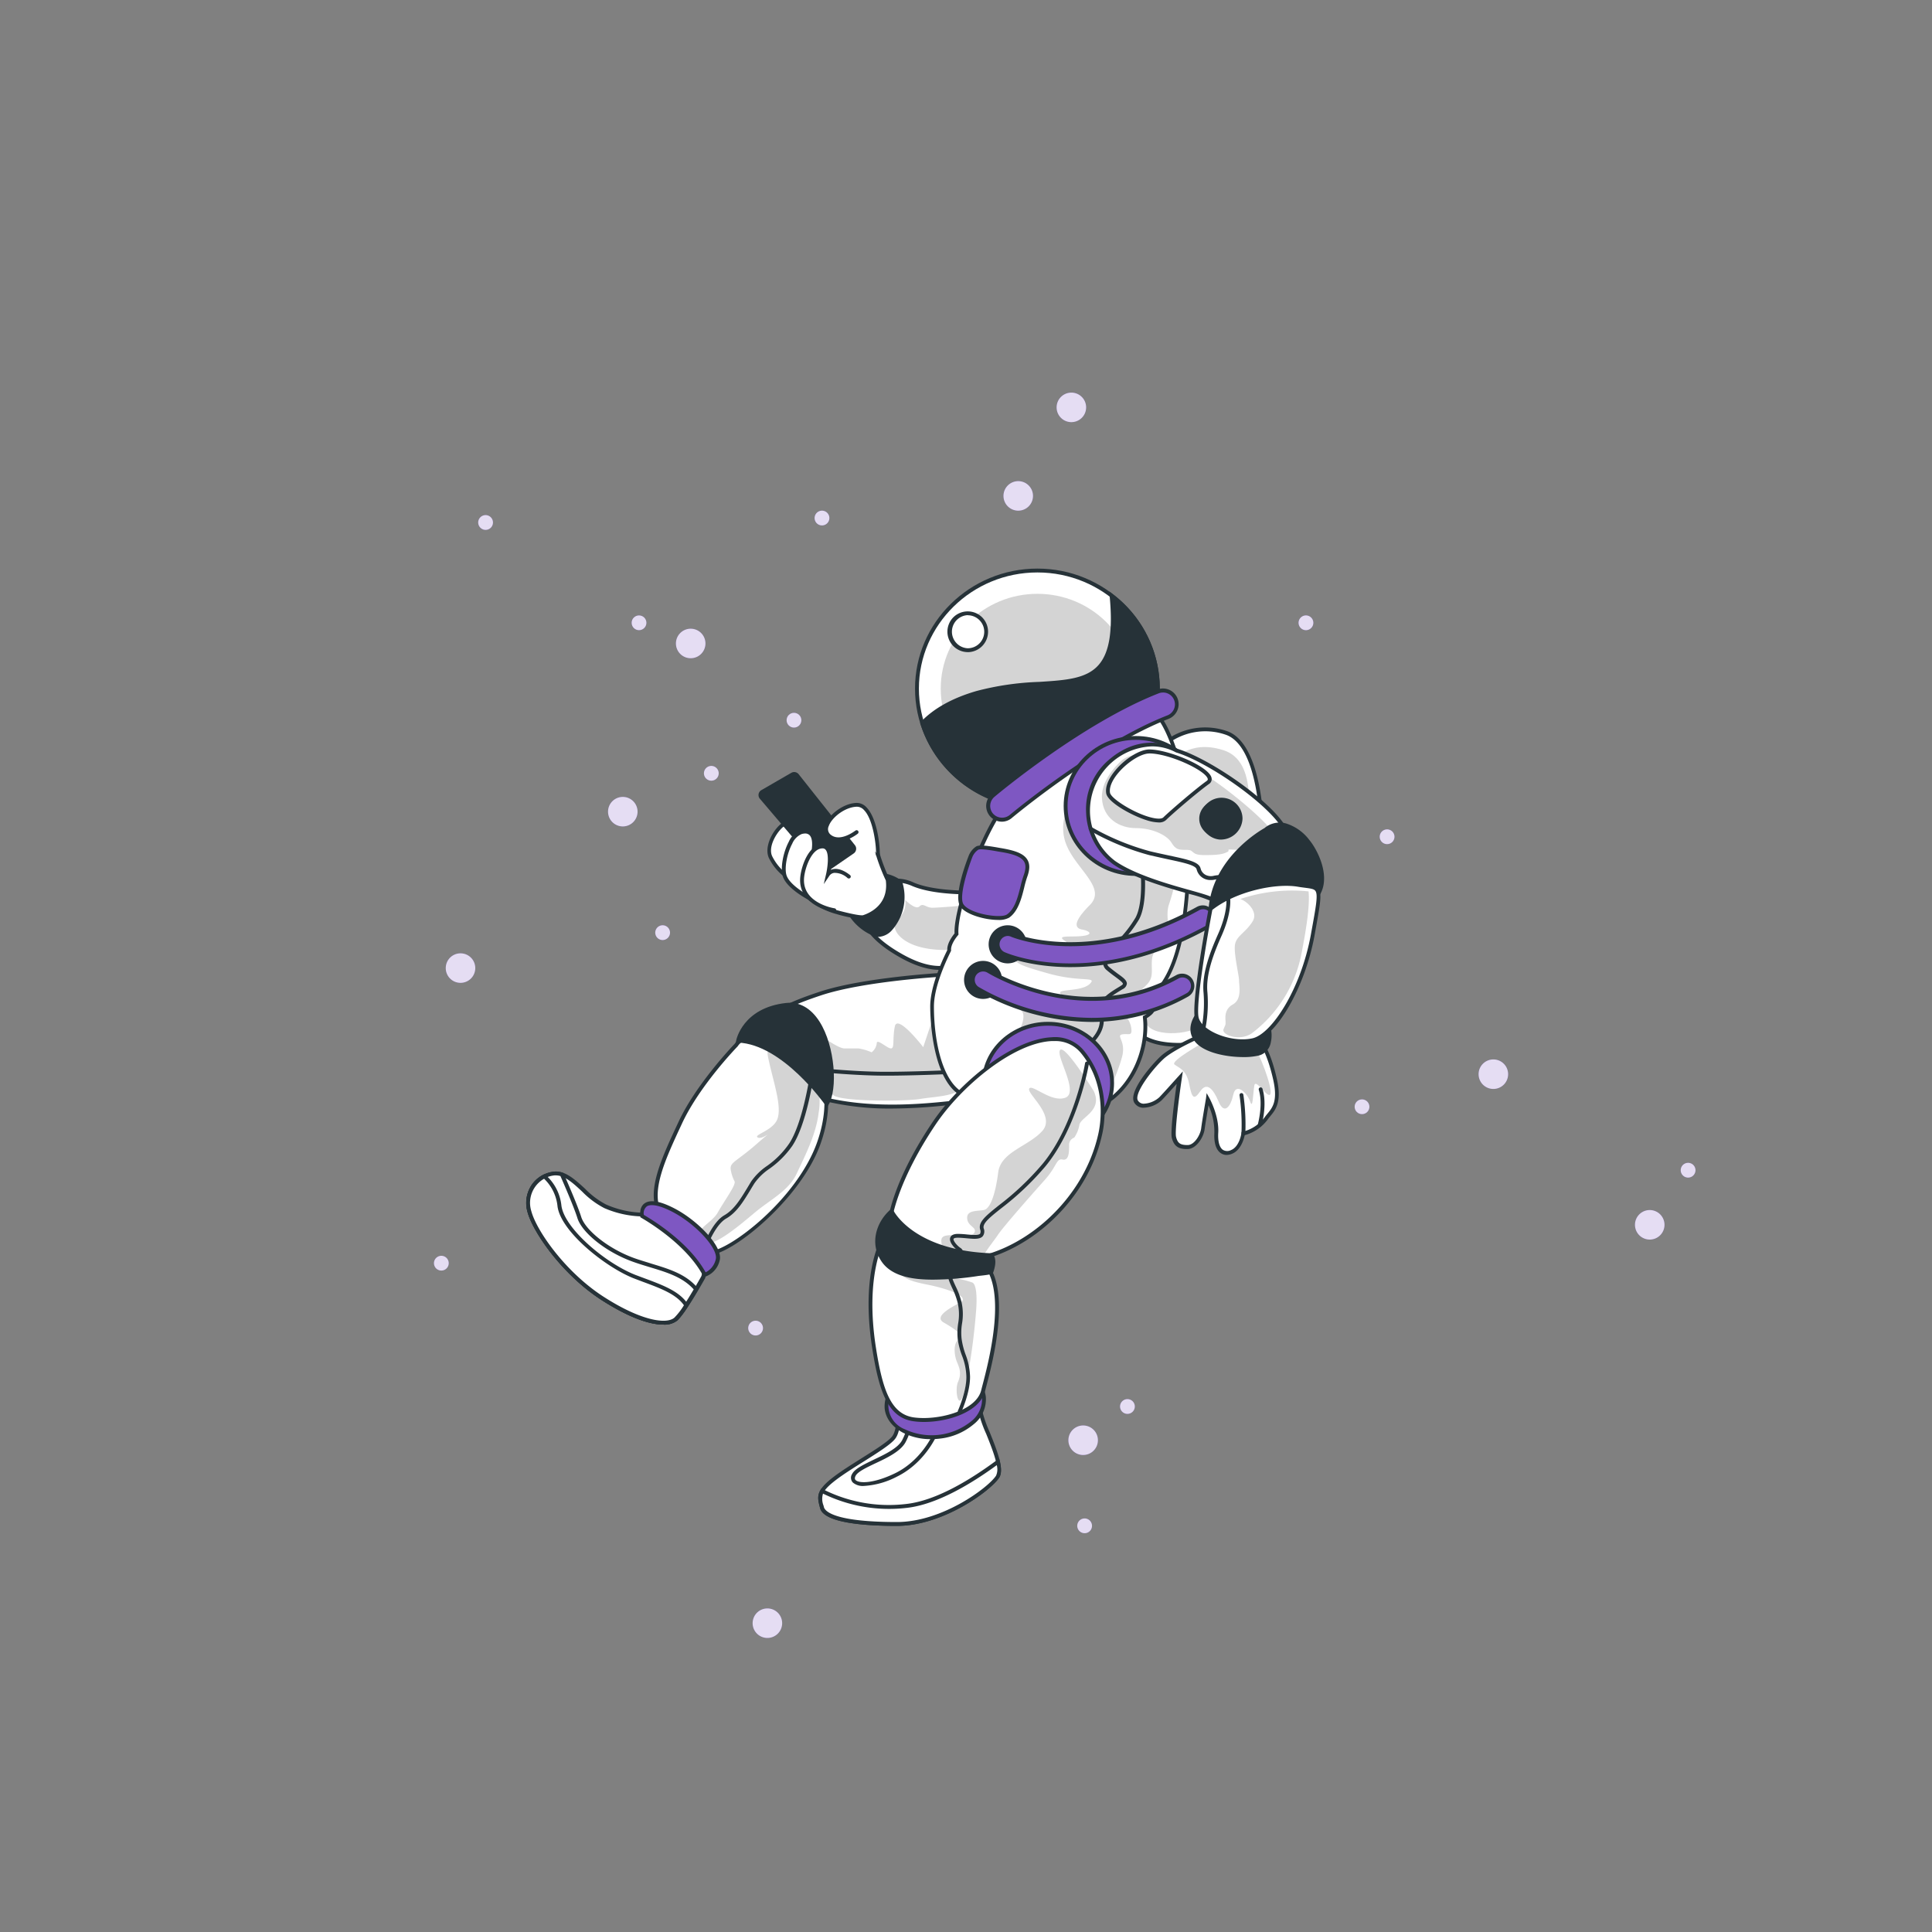 <svg xmlns="http://www.w3.org/2000/svg" viewBox="0 0 500 500"><rect x="0" y="0" width="500" height="500" fill="#808080" stroke="none"/><g id="freepik--Stars--inject-46"><path d="M182.57,166.53a3.82,3.82,0,1,0-3.82,3.82A3.82,3.82,0,0,0,182.57,166.53Z" style="fill:#7E57C2"></path><path d="M123,250.54a3.82,3.82,0,1,0-3.82,3.82A3.82,3.82,0,0,0,123,250.54Z" style="fill:#7E57C2"></path><path d="M284.14,372.73a3.82,3.82,0,1,0-3.82,3.82A3.82,3.82,0,0,0,284.14,372.73Z" style="fill:#7E57C2"></path><path d="M202.42,420.08a3.82,3.82,0,1,0-3.81,3.82A3.82,3.82,0,0,0,202.42,420.08Z" style="fill:#7E57C2"></path><path d="M165,210.06a3.82,3.82,0,1,0-3.82,3.82A3.82,3.82,0,0,0,165,210.06Z" style="fill:#7E57C2"></path><path d="M390.3,278a3.82,3.82,0,1,0-3.82,3.82A3.82,3.82,0,0,0,390.3,278Z" style="fill:#7E57C2"></path><path d="M430.77,317A3.82,3.82,0,1,0,427,320.8,3.82,3.82,0,0,0,430.77,317Z" style="fill:#7E57C2"></path><path d="M267.34,128.34a3.82,3.82,0,1,0-3.82,3.82A3.82,3.82,0,0,0,267.34,128.34Z" style="fill:#7E57C2"></path><path d="M281.09,105.43a3.82,3.82,0,1,0-3.82,3.82A3.82,3.82,0,0,0,281.09,105.43Z" style="fill:#7E57C2"></path><path d="M214.64,134.07a1.91,1.91,0,1,0-1.91,1.91A1.91,1.91,0,0,0,214.64,134.07Z" style="fill:#7E57C2"></path><path d="M339.89,161.18a1.91,1.91,0,1,0-1.91,1.91A1.91,1.91,0,0,0,339.89,161.18Z" style="fill:#7E57C2"></path><path d="M127.58,135.22a1.91,1.91,0,1,0-1.91,1.91A1.9,1.9,0,0,0,127.58,135.22Z" style="fill:#7E57C2"></path><path d="M186,200.13a1.91,1.91,0,1,0-1.9,1.91A1.91,1.91,0,0,0,186,200.13Z" style="fill:#7E57C2"></path><path d="M173.4,241.37a1.91,1.91,0,1,0-1.91,1.91A1.91,1.91,0,0,0,173.4,241.37Z" style="fill:#7E57C2"></path><path d="M197.46,343.71a1.91,1.91,0,1,0-1.91,1.91A1.91,1.91,0,0,0,197.46,343.71Z" style="fill:#7E57C2"></path><path d="M116.13,326.91a1.91,1.91,0,1,0-1.91,1.91A1.91,1.91,0,0,0,116.13,326.91Z" style="fill:#7E57C2"></path><path d="M360.89,216.55a1.91,1.91,0,1,0-1.91,1.91A1.91,1.91,0,0,0,360.89,216.55Z" style="fill:#7E57C2"></path><path d="M293.69,364a1.91,1.91,0,1,0-1.91,1.91A1.91,1.91,0,0,0,293.69,364Z" style="fill:#7E57C2"></path><path d="M282.61,394.88a1.91,1.91,0,1,0-1.91,1.91A1.9,1.9,0,0,0,282.61,394.88Z" style="fill:#7E57C2"></path><path d="M438.79,302.85a1.91,1.91,0,1,0-1.91,1.91A1.91,1.91,0,0,0,438.79,302.85Z" style="fill:#7E57C2"></path><circle cx="205.48" cy="186.39" r="1.91" style="fill:#7E57C2"></circle><circle cx="352.49" cy="286.43" r="1.91" style="fill:#7E57C2"></circle><circle cx="165.38" cy="161.18" r="1.91" style="fill:#7E57C2"></circle><g style="opacity:0.8"><path d="M182.57,166.53a3.82,3.82,0,1,0-3.82,3.82A3.82,3.82,0,0,0,182.57,166.53Z" style="fill:#fff"></path><path d="M123,250.54a3.82,3.82,0,1,0-3.82,3.82A3.82,3.82,0,0,0,123,250.54Z" style="fill:#fff"></path><path d="M284.14,372.73a3.82,3.82,0,1,0-3.82,3.82A3.82,3.82,0,0,0,284.14,372.73Z" style="fill:#fff"></path><path d="M202.42,420.08a3.82,3.82,0,1,0-3.81,3.82A3.82,3.82,0,0,0,202.42,420.08Z" style="fill:#fff"></path><path d="M165,210.06a3.82,3.82,0,1,0-3.82,3.82A3.82,3.82,0,0,0,165,210.06Z" style="fill:#fff"></path><path d="M390.3,278a3.82,3.82,0,1,0-3.82,3.82A3.82,3.82,0,0,0,390.3,278Z" style="fill:#fff"></path><path d="M430.77,317A3.82,3.82,0,1,0,427,320.8,3.82,3.82,0,0,0,430.77,317Z" style="fill:#fff"></path><path d="M267.34,128.34a3.82,3.82,0,1,0-3.82,3.82A3.82,3.82,0,0,0,267.34,128.34Z" style="fill:#fff"></path><path d="M281.09,105.43a3.82,3.82,0,1,0-3.82,3.82A3.82,3.82,0,0,0,281.09,105.43Z" style="fill:#fff"></path><path d="M214.64,134.07a1.91,1.91,0,1,0-1.91,1.91A1.91,1.91,0,0,0,214.64,134.07Z" style="fill:#fff"></path><path d="M339.89,161.18a1.91,1.91,0,1,0-1.91,1.91A1.91,1.91,0,0,0,339.89,161.18Z" style="fill:#fff"></path><path d="M127.58,135.22a1.91,1.91,0,1,0-1.91,1.91A1.9,1.9,0,0,0,127.58,135.22Z" style="fill:#fff"></path><path d="M186,200.13a1.91,1.91,0,1,0-1.9,1.91A1.91,1.91,0,0,0,186,200.13Z" style="fill:#fff"></path><path d="M173.4,241.37a1.91,1.91,0,1,0-1.91,1.91A1.91,1.91,0,0,0,173.4,241.37Z" style="fill:#fff"></path><path d="M197.46,343.71a1.91,1.91,0,1,0-1.91,1.91A1.91,1.91,0,0,0,197.46,343.71Z" style="fill:#fff"></path><path d="M116.13,326.91a1.91,1.91,0,1,0-1.91,1.91A1.91,1.91,0,0,0,116.13,326.91Z" style="fill:#fff"></path><path d="M360.89,216.55a1.91,1.91,0,1,0-1.91,1.91A1.91,1.91,0,0,0,360.89,216.55Z" style="fill:#fff"></path><path d="M293.69,364a1.91,1.91,0,1,0-1.91,1.91A1.91,1.91,0,0,0,293.69,364Z" style="fill:#fff"></path><path d="M282.61,394.88a1.91,1.91,0,1,0-1.91,1.91A1.9,1.9,0,0,0,282.61,394.88Z" style="fill:#fff"></path><path d="M438.79,302.85a1.91,1.91,0,1,0-1.91,1.91A1.91,1.91,0,0,0,438.79,302.85Z" style="fill:#fff"></path><circle cx="205.48" cy="186.39" r="1.91" style="fill:#fff"></circle><circle cx="352.49" cy="286.43" r="1.91" style="fill:#fff"></circle><circle cx="165.38" cy="161.18" r="1.91" style="fill:#fff"></circle></g></g><g id="freepik--Character--inject-46"><path d="M252.55,231s-10.34.42-16.3-2.13-10.77.29-12.47,4.82,1.56,9.36,9.78,13.89,13.61,3.4,16.87-.28S257.94,234.5,252.55,231Z" style="fill:#fff"></path><path d="M243.13,251c-2.61,0-5.84-.83-9.81-3-10.58-5.84-11.28-11.11-10-14.5a9.3,9.3,0,0,1,5-5.4,10.17,10.17,0,0,1,8.12.29c5.78,2.48,16,2.09,16.08,2.09h.16l.14.09a6.05,6.05,0,0,1,2.72,4.45c.61,4.58-2.59,10.16-4.75,12.6A9.87,9.87,0,0,1,243.13,251Zm-11.26-22.63a8,8,0,0,0-3.15.63,8.31,8.31,0,0,0-4.47,4.83c-2.06,5.48,4.06,10.24,9.55,13.27,7.08,3.91,12.7,3.85,16.25-.17,2.2-2.48,5-7.78,4.51-11.8a5.1,5.1,0,0,0-2.15-3.67c-1.4,0-10.71.25-16.35-2.17A10.77,10.77,0,0,0,231.87,228.37Z" style="fill:#263238"></path><path d="M249,234.39s-6,.53-7.71.53-2.34-1.34-3.34-.33-3.68-1.68-3.68-1.68a5.3,5.3,0,0,1-2,5c-2.67,2.34,1.68,9.36,16.73,7.69S249,234.39,249,234.39Z" style="opacity:0.17"></path><path d="M233,228.27a9.83,9.83,0,0,0-6.23-1.85c-3.83.14-7.51,6-7.37,8.08.17,2.6,3.82,6.38,7.37,7.37S235.4,235.21,233,228.27Z" style="fill:#263238"></path><path d="M227.4,242.46a2.88,2.88,0,0,1-.78-.11c-3.64-1-7.54-5-7.73-7.81-.09-1.39,1.13-3.87,2.85-5.78a7.52,7.52,0,0,1,5-2.84,10.18,10.18,0,0,1,6.57,2l.11.09.05.13a13,13,0,0,1-2.57,12.52A5.06,5.06,0,0,1,227.4,242.46Zm-.26-15.54h-.36a6.57,6.57,0,0,0-4.3,2.51c-1.69,1.87-2.66,4.07-2.59,5,.14,2.23,3.47,5.93,7,6.92,1,.27,2.16-.26,3.28-1.46a11.93,11.93,0,0,0,2.4-11.36A9.57,9.57,0,0,0,227.14,226.92Z" style="fill:#263238"></path><path d="M204.36,227.27a13.52,13.52,0,0,1-5-5.52c-1.42-3.41,2.55-9.08,5.1-9.08s4,2.41,2.84,4.82-2.69,6.38-2.13,7.66S205.36,228.41,204.36,227.27Z" style="fill:#fff"></path><path d="M204.9,228.11a1.2,1.2,0,0,1-.86-.45,13.86,13.86,0,0,1-5.1-5.72c-.87-2.1.11-4.8,1.32-6.62,1-1.52,2.67-3.15,4.24-3.15a3.65,3.65,0,0,1,3.17,1.66,4,4,0,0,1,.12,3.88c-1.59,3.38-2.48,6.42-2.12,7.23.45,1,.42,2.57-.31,3A.84.84,0,0,1,204.9,228.11Zm0-1h0Zm-.44-13.94c-1,0-2.33,1.09-3.41,2.71s-2,3.94-1.23,5.67a13.12,13.12,0,0,0,4.76,5.29l.12.1.12.13a2.49,2.49,0,0,0-.1-1.72c-.75-1.69,1.44-6.6,2.13-8.07a3,3,0,0,0-.06-2.92A2.69,2.69,0,0,0,204.5,213.17Z" style="fill:#263238"></path><path d="M229.73,227.7a48.35,48.35,0,0,1-3.11-8.65c-1.28-5-3-5.53-5-5.53s-3.26,3-5,3.69-6.09-.43-8.64.43-3.69,6.8-2.27,10.2,5.95,6.95,10.77,8.22,6.52,1.42,6.95,1.28S230.73,235.21,229.73,227.7Z" style="fill:#fff"></path><path d="M223.1,237.87a33.29,33.29,0,0,1-6.68-1.33c-4.92-1.3-9.59-4.88-11.1-8.51a11.72,11.72,0,0,1,.29-8.45,4.17,4.17,0,0,1,2.28-2.42,14.85,14.85,0,0,1,5.08-.28,10.27,10.27,0,0,0,3.53-.13,6.05,6.05,0,0,0,1.83-1.59c1-1,2-2.14,3.33-2.14,2.42,0,4.18,1,5.44,5.91a48.34,48.34,0,0,0,3.08,8.54l0,.16c.75,5.71-2.88,9-6.54,10.17A1.86,1.86,0,0,1,223.1,237.87ZM210.75,217.8a8.22,8.22,0,0,0-2.54.31,3.32,3.32,0,0,0-1.69,1.88,10.8,10.8,0,0,0-.28,7.66c1.38,3.31,5.87,6.72,10.44,7.93,5.66,1.5,6.57,1.31,6.66,1.28,1.63-.52,6.7-2.66,5.91-9a49.5,49.5,0,0,1-3.12-8.66c-1.22-4.77-2.75-5.16-4.47-5.16-.93,0-1.74.88-2.59,1.82a6.9,6.9,0,0,1-2.18,1.83,10.29,10.29,0,0,1-4,.21C212.22,217.84,211.47,217.8,210.75,217.8Z" style="fill:#263238"></path><path d="M205.06,200.39l-7.78,4.53a1,1,0,0,0-.25,1.46l15.7,18.44A1,1,0,0,0,214,225l6.65-4.59a1,1,0,0,0,.21-1.39L206.3,200.63A1,1,0,0,0,205.06,200.39Z" style="fill:#263238"></path><path d="M213.46,225.66a1.45,1.45,0,0,1-1.11-.52l-15.7-18.43a1.47,1.47,0,0,1,.38-2.22L204.8,200a1.48,1.48,0,0,1,1.89.36l14.57,18.38a1.45,1.45,0,0,1,.3,1.12,1.49,1.49,0,0,1-.61,1l-6.65,4.58A1.46,1.46,0,0,1,213.46,225.66Zm-7.92-24.9a.39.39,0,0,0-.23.07l-7.77,4.52a.46.46,0,0,0-.23.33.48.48,0,0,0,.1.38l15.7,18.44a.47.47,0,0,0,.62.08l6.65-4.59a.4.4,0,0,0,.19-.31.46.46,0,0,0-.09-.36l-14.57-18.38A.49.49,0,0,0,205.54,200.76Zm-.48-.36h0Z" style="fill:#263238"></path><path d="M221.66,215.37s-4.26,3.4-7.09,1,2.55-7.94,7.09-8.08,5.66,10.63,5.52,12.9" style="fill:#fff"></path><path d="M227.18,221.68h0a.52.52,0,0,1-.47-.53c.12-1.82-.63-9-3.09-11.49a2.48,2.48,0,0,0-1.92-.88c-3.06.1-6.46,2.82-7.22,5a1.83,1.83,0,0,0,.44,2.19c2.49,2.12,6.41-1,6.45-1a.51.51,0,0,1,.71.07.52.52,0,0,1-.08.71c-.19.15-4.61,3.63-7.73,1a2.83,2.83,0,0,1-.74-3.28c.89-2.53,4.64-5.57,8.14-5.68A3.43,3.43,0,0,1,224.3,209c2.88,3,3.49,10.57,3.38,12.25A.5.5,0,0,1,227.18,221.68Z" style="fill:#263238"></path><path d="M209.61,232.52s-5.53-2.84-6.52-5.81,1.13-10.49,4.25-11.34,3.54,2,3.26,4.39-1,4.25-.57,6.1,2.84,3.4,2.84,5.38S210.46,233.23,209.61,232.52Z" style="fill:#fff"></path><path d="M211,233.45a2.8,2.8,0,0,1-1.67-.51c-.58-.31-5.71-3.06-6.72-6.08-.69-2.08,0-6.11,1.52-9a5.61,5.61,0,0,1,3.08-3,3,3,0,0,1,2.85.41c1.18,1,1.21,3,1,4.53-.1.79-.23,1.5-.36,2.19a9.1,9.1,0,0,0-.22,3.73,6.42,6.42,0,0,0,1.27,2.17,5.7,5.7,0,0,1,1.58,3.33,2,2,0,0,1-1.19,2A2.71,2.71,0,0,1,211,233.45Zm-2.63-17.74a3.47,3.47,0,0,0-.9.14,4.7,4.7,0,0,0-2.45,2.51c-1.38,2.57-2.06,6.39-1.46,8.19.92,2.75,6.22,5.5,6.28,5.52l.09.06a2,2,0,0,0,1.83.17,1.06,1.06,0,0,0,.61-1.06,5,5,0,0,0-1.37-2.72,7,7,0,0,1-1.45-2.55,9.94,9.94,0,0,1,.21-4.15c.12-.67.25-1.37.34-2.12.21-1.76,0-3.09-.69-3.65A1.57,1.57,0,0,0,208.37,215.71Z" style="fill:#263238"></path><path d="M215.91,235.56s-9.14-1.41-8.29-8.71c.33-2.83,2.13-7.8,5.25-7.8s1.41,7.23,1.41,7.23,1.56-2.41,5.39.57" style="fill:#fff"></path><path d="M215.91,236.06h-.07c-.1,0-9.62-1.57-8.71-9.26.31-2.69,2.13-8.24,5.74-8.24a2,2,0,0,1,1.61.77c1.05,1.32.81,4.11.54,5.78a3.11,3.11,0,0,1,.67-.19c1.25-.22,2.69.3,4.29,1.54a.51.51,0,0,1,.09.71.52.52,0,0,1-.71.08,4.91,4.91,0,0,0-3.48-1.35,1.8,1.8,0,0,0-1.18.67l-1.51,2.23.61-2.62c.3-1.31.89-5-.1-6.23a1,1,0,0,0-.83-.39c-2.75,0-4.45,4.79-4.75,7.36-.79,6.73,7.52,8.1,7.87,8.15a.51.51,0,0,1,.42.57A.51.51,0,0,1,215.91,236.06Z" style="fill:#263238"></path><ellipse cx="268.48" cy="178.21" rx="31.17" ry="30.56" style="fill:#fff"></ellipse><path d="M268.48,209.27c-17.47,0-31.67-13.94-31.67-31.06s14.2-31.06,31.67-31.06,31.67,13.94,31.67,31.06S285.94,209.27,268.48,209.27Zm0-61.12c-16.91,0-30.67,13.49-30.67,30.06s13.76,30.06,30.67,30.06,30.67-13.49,30.67-30.06S285.39,148.15,268.48,148.15Z" style="fill:#263238"></path><ellipse cx="268.48" cy="178.21" rx="25.02" ry="24.53" style="opacity:0.17"></ellipse><path d="M299.65,178.21a30.26,30.26,0,0,0-12-24.06c2.87,30-14.35,19.19-34.84,25.17-7,2-11.36,4.91-14.15,7.87a31.11,31.11,0,0,0,29.8,21.57C285.69,208.76,299.65,195.08,299.65,178.21Z" style="fill:#263238"></path><path d="M268.48,209.27a31.45,31.45,0,0,1-30.28-21.93l-.09-.28.2-.22c3.29-3.48,8.13-6.18,14.38-8A73,73,0,0,1,269,176.47c6.84-.44,12.25-.78,15.4-4.48,2.75-3.22,3.63-8.88,2.77-17.8l-.1-1.14.91.7a30.68,30.68,0,0,1,12.17,24.46C300.15,195.33,285.94,209.27,268.48,209.27Zm-29.24-22a30.45,30.45,0,0,0,29.24,21c16.91,0,30.67-13.49,30.67-30.06a29.65,29.65,0,0,0-10.88-23c.69,8.54-.3,14.08-3.11,17.38-3.43,4-9.3,4.39-16.1,4.83A72.28,72.28,0,0,0,253,179.8C247,181.53,242.4,184.06,239.24,187.32Z" style="fill:#263238"></path><path d="M253.82,160.1a4.79,4.79,0,1,1-6.76,0A4.79,4.79,0,0,1,253.82,160.1Z" style="fill:#fff"></path><path d="M250.44,168.77h0a5.29,5.29,0,0,1-3.73-9,5.29,5.29,0,0,1,3.74-1.54h0a5.26,5.26,0,0,1,3.74,1.55h0a5.29,5.29,0,0,1-3.74,9Zm0-9.57a4.29,4.29,0,0,0,0,8.57h0a4.27,4.27,0,0,0,4.28-4.28,4.24,4.24,0,0,0-1.25-3h0a4.25,4.25,0,0,0-3-1.26Z" style="fill:#263238"></path><path d="M244.36,252.25s-20.72,1.11-32.08,4.9-14.71,6.24-15.15,11.59-.23,10.69,12.48,14.7,26.29,3.12,36.31,2,12.48-10.7,12.48-18.05S250.6,251.8,244.36,252.25Z" style="fill:#fff"></path><path d="M230.9,286.89a71.54,71.54,0,0,1-21.45-3c-12.68-4-13.3-9.49-12.82-15.22.46-5.54,3.79-8.12,15.49-12,11.25-3.75,31.82-4.91,32.21-4.93,2.76-.19,6,1.2,8.79,3.84,3.56,3.32,5.78,7.85,5.78,11.81,0,5.14-1.26,17.25-12.92,18.55A137.59,137.59,0,0,1,230.9,286.89Zm13.95-34.16-.45,0h0c-.21,0-20.78,1.15-31.95,4.88s-14.4,6.13-14.81,11.15c-.38,4.5-.84,10.09,12.13,14.19,12.45,3.93,25.84,3.12,36.11,2,10.86-1.21,12-12.67,12-17.55,0-3.69-2.09-7.94-5.46-11.08C250,254,247.23,252.73,244.85,252.73Zm-.49-.48h0Z" style="fill:#263238"></path><path d="M241.61,263l-2.68,8s-6.69-8.7-7.35-5.35,0,5.68-1,5.68-3.68-2.67-3.68-1.33a3.44,3.44,0,0,1-1.33,2.34,13.6,13.6,0,0,0-3.35-1h-3.68c-1.34,0-4.68-2.34-4.68-2.34s-1.67,2-1.67,3.35.67,10,4,11.37,18.06,1.34,22.07.67,10.37-.67,10.71-3.68S244.28,259.33,241.61,263Z" style="opacity:0.17"></path><path d="M229.19,278.38c-7.52,0-16.46-.88-16.55-.89a.5.5,0,0,1-.45-.55.5.5,0,0,1,.55-.45c.09,0,9,.89,16.45.89s16.83-.44,16.92-.44a.5.5,0,0,1,.53.47.51.51,0,0,1-.48.53C246.07,277.94,236.7,278.38,229.19,278.38Z" style="fill:#263238"></path><path d="M182,330.45s-4.9,8.91-7.13,10.91S166,342.48,156,336s-17.6-17.38-18.94-22.51a7.57,7.57,0,0,1,6.46-9.8c4.46-.45,8.47,6.46,13.15,8.47a25.24,25.24,0,0,0,12.92,2C173.33,313.74,184,323.76,182,330.45Z" style="fill:#fff"></path><path d="M171.63,342.8c-3.36,0-8.65-1.66-15.95-6.36-10.22-6.59-17.81-17.66-19.16-22.8a8.46,8.46,0,0,1,1.13-7.06,8,8,0,0,1,5.77-3.37c2.83-.29,5.33,2,8,4.44a21.55,21.55,0,0,0,5.42,4.07,25,25,0,0,0,12.67,2c2.15-.24,6.12,2.37,9.25,6.1,3.28,3.91,4.65,7.85,3.77,10.81l0,.1c-.21.36-5,9-7.24,11.05A5.3,5.3,0,0,1,171.63,342.8Zm-27.74-38.61a2.23,2.23,0,0,0-.37,0,7,7,0,0,0-5.05,2.94,7.47,7.47,0,0,0-1,6.24c1.3,5,8.72,15.76,18.73,22.21,9.74,6.27,16.33,7.2,18.33,5.39s6.62-10,7-10.74c.76-2.63-.54-6.21-3.59-9.83-2.83-3.38-6.59-5.95-8.36-5.74a25.92,25.92,0,0,1-13.18-2,22.37,22.37,0,0,1-5.71-4.25C148.37,306.23,146.14,304.19,143.89,304.19ZM182,330.45h0Z" style="fill:#263238"></path><path d="M190.5,270.5s-9.72,9.92-14.4,19.95-8.19,17.83-5.41,23.4c.85,1.72,7.4,10.48,12.74,10.48s23.23-13.8,28.47-28.47c2.7-7.56,1.83-12.63,1.83-12.63S197.37,261.26,190.5,270.5Z" style="fill:#fff"></path><path d="M183.43,324.83c-5.68,0-12.4-9.16-13.19-10.76-3-5.92.92-14.22,5.41-23.83s13.92-19.51,14.46-20.07a5.66,5.66,0,0,1,4.69-2.44c7.92,0,18.87,14.58,19.33,15.2l.07.1,0,.12c0,.21.86,5.28-1.85,12.88C207.25,310.37,189.3,324.83,183.43,324.83Zm11.37-56.1a4.64,4.64,0,0,0-3.9,2.07l-.05.05c-.09.1-9.71,10-14.3,19.81-4.37,9.38-8.15,17.47-5.42,23,.73,1.45,7.16,10.2,12.3,10.2s22.72-13.38,28-28.13c2.41-6.73,1.93-11.48,1.83-12.27C212.26,282.13,201.9,268.73,194.8,268.73Zm-4.3,1.77h0Z" style="fill:#263238"></path><path d="M205.15,274.05s-7.69-6.69-6.35-.33,3.68,12.7,2.34,16c-1.17,2.93-6.35,4-5,4.68s5-3-.33,1.67-7,4.69-6.69,6.69a10.06,10.06,0,0,0,1,3c.34,1-2.67,5-4.34,8s-6.38,4.24-4.35,7.36,10.7-4.68,14.38-7.69,8.36-5.36,10.37-9.7,5-10,5.68-15.72C211.84,288.1,214.18,277.06,205.15,274.05Z" style="opacity:0.17"></path><path d="M182.36,323.43l-.17,0a.5.5,0,0,1-.3-.64c.09-.26,2.33-6.44,5.58-8.29,2.52-1.45,4.18-4.19,5.94-7.09.33-.55.67-1.11,1-1.66a15.67,15.67,0,0,1,4.08-4,23.1,23.1,0,0,0,5.74-5.79c3.46-5.2,5.25-17.07,5.27-17.19a.51.51,0,0,1,.57-.42.5.5,0,0,1,.42.57c-.08.49-1.84,12.21-5.43,17.6a24.13,24.13,0,0,1-6,6,14.71,14.71,0,0,0-3.85,3.77c-.34.55-.68,1.1-1,1.65-1.83,3-3.55,5.86-6.3,7.43-2.93,1.68-5.11,7.71-5.13,7.77A.5.5,0,0,1,182.36,323.43Z" style="fill:#263238"></path><path d="M163.75,326c-6.69-2.45-12.7-7.35-13.82-10.92-.89-2.84-3.47-8.8-4.48-11.09a4.66,4.66,0,0,0-2-.27,7.57,7.57,0,0,0-6.46,9.8c1.34,5.13,8.91,16.05,18.94,22.51s16.71,7.35,18.94,5.34c1.34-1.21,3.67-4.94,5.29-7.71C176.26,329,169.91,328.25,163.75,326Z" style="fill:#fff"></path><path d="M171.63,342.8c-3.36,0-8.65-1.66-15.95-6.36-10.22-6.59-17.81-17.66-19.16-22.8a8.46,8.46,0,0,1,1.13-7.06,8,8,0,0,1,5.77-3.37,5.21,5.21,0,0,1,2.19.29l.2.08.09.2c1.06,2.4,3.62,8.3,4.51,11.14,1.1,3.52,7.16,8.27,13.51,10.6,1.54.57,3.11,1,4.63,1.5,4.62,1.4,9,2.72,12,6.31l.22.27-.18.31c-1.69,2.88-4,6.58-5.39,7.83A5.3,5.3,0,0,1,171.63,342.8Zm-27.78-38.61-.33,0a7,7,0,0,0-5.05,2.94,7.47,7.47,0,0,0-1,6.24c1.3,5,8.72,15.76,18.73,22.21,9.74,6.27,16.33,7.19,18.33,5.39,1-.88,2.76-3.46,5-7.28-2.83-3.17-6.95-4.41-11.31-5.73-1.53-.47-3.12-.94-4.69-1.52h0c-6.71-2.46-12.92-7.4-14.11-11.24-.85-2.72-3.28-8.33-4.38-10.84A4.29,4.29,0,0,0,143.85,304.19Z" style="fill:#263238"></path><path d="M177.62,337.8c-2.33-3.66-7.58-5.2-13.21-7.35-7.57-2.9-18.71-12-19.6-18.27-.64-4.5-2.78-6.79-3.93-7.72a7.63,7.63,0,0,0-3.87,9.05c1.34,5.13,8.91,16.05,18.94,22.51s16.71,7.35,18.94,5.34A20.83,20.83,0,0,0,177.62,337.8Z" style="fill:#fff"></path><path d="M171.63,342.8c-3.36,0-8.65-1.66-15.95-6.36-10.22-6.59-17.81-17.66-19.16-22.8a8.15,8.15,0,0,1,4.13-9.63l.29-.14.25.2a12.24,12.24,0,0,1,4.11,8C146.14,318,156.79,327,164.59,330l2.14.8c4.93,1.83,9.19,3.42,11.32,6.75l.17.27-.18.27a20.5,20.5,0,0,1-2.82,3.67A5.3,5.3,0,0,1,171.63,342.8Zm-30.82-37.74a7.16,7.16,0,0,0-3.32,8.33c1.3,5,8.72,15.76,18.73,22.21,9.74,6.27,16.33,7.19,18.33,5.39A18,18,0,0,0,177,337.8c-2-2.87-6-4.36-10.64-6.08l-2.14-.81c-7.18-2.74-19-12-19.93-18.66A11.43,11.43,0,0,0,140.81,305.06Z" style="fill:#263238"></path><path d="M166.15,314.72s11.52,6.29,16.24,15.19a5.34,5.34,0,0,0,3.31-3.84c.88-3.14-5.41-9.78-11.52-12.92S165.8,311.4,166.15,314.72Z" style="fill:#7E57C2"></path><path d="M182.13,330.5l-.19-.35c-4.58-8.67-15.92-14.93-16-15l-.23-.12,0-.27c-.21-2,.51-2.93,1.15-3.36,1.45-1,4-.56,7.61,1.3,6.11,3.14,12.75,10,11.78,13.5a5.83,5.83,0,0,1-3.67,4.18Zm-15.51-16.09c1.69,1,11.48,6.75,16,14.87a5,5,0,0,0,2.61-3.34c.76-2.73-5.14-9.19-11.27-12.35-4.26-2.19-6-1.79-6.59-1.36A2.28,2.28,0,0,0,166.62,314.41Z" style="fill:#263238"></path><path d="M191,269.32s1.47-8.06,12.45-9.28,13.92,20,10.5,25.63C214,285.67,203,269.81,191,269.32Z" style="fill:#263238"></path><path d="M214,286.59l-.44-.63c-.11-.16-11-15.67-22.56-16.14l-.57,0,.1-.56c0-.09,1.66-8.44,12.89-9.69,3.42-.38,6.42,1.29,8.67,4.82,4.07,6.38,4.75,17.56,2.31,21.57Zm-22.34-17.73c10.55.87,20,12.83,22.24,15.86,1.8-4.22,1-14.17-2.65-19.82-2.06-3.24-4.66-4.71-7.72-4.36C194.7,261.52,192.23,267.07,191.66,268.86Z" style="fill:#263238"></path><path d="M301.46,192.46a16.53,16.53,0,0,1,16-2.77c9.3,3.28,11.21,27.75,7.63,51.21s-10.7,29.51-19.8,29.51S291,266.88,291,258.3,301.46,192.46,301.46,192.46Z" style="fill:#fff"></path><path d="M305.26,270.91c-4.84,0-8.39-1-10.87-2.94s-3.93-5.34-3.93-9.67c0-8.52,10.08-63.59,10.5-65.93l0-.16.12-.12a17.21,17.21,0,0,1,16.49-2.87c9.87,3.48,11.48,28.67,8,51.75-3.2,21-9.27,29.94-20.3,29.94Zm-3.34-78.18c-.64,3.51-10.46,57.37-10.46,65.57,0,4.06,1.16,7,3.56,8.89s5.7,2.72,10.24,2.72h0c7.36,0,15.4-3.46,19.31-29.09,3.37-22.12,2-47.39-7.31-50.66A16.16,16.16,0,0,0,301.92,192.73Z" style="fill:#263238"></path><path d="M303.44,197.14s4-5.91,13.15-3S323,211.36,323,222.91s-7,37.58-10.47,41.34-13.69,4.29-15.83.8S304.78,206.8,303.44,197.14Z" style="opacity:0.17"></path><path d="M307.64,215.93c0-15.6-6.46-32.53-10.47-32.31,0,0-30.53,17.61-36.54,24.07-5.71,6.13-13.62,27.5-13.08,34-.5.6-2.05,2.59-1.88,4.25-1.63,3.28-4.43,9.62-4.43,14.51,0,6.91,1.56,19.83,8.25,22.95s26.29,7.58,35.43,2.68c8.33-4.47,12.38-14.69,11.34-22.87a6.34,6.34,0,0,0,1.13-.75,3.52,3.52,0,0,0,.81-4.85C307.18,250.23,307.64,228.83,307.64,215.93Z" style="fill:#fff"></path><path d="M273.69,288.82c-9.5,0-20.28-3-24.41-4.92-8.3-3.87-8.54-21.42-8.54-23.41,0-4.91,2.74-11.21,4.42-14.61-.09-1.66,1.19-3.46,1.88-4.31-.35-6.65,7.36-27.92,13.22-34.22s35.41-23.44,36.66-24.16l.1-.06h.12a3.11,3.11,0,0,1,2.21,1c4.07,3.85,8.79,18.57,8.79,31.78,0,10.11,0,33.62-9.3,41.83a4,4,0,0,1-1.13,5.12,7.1,7.1,0,0,1-.91.64c.84,7.76-2.92,18.35-11.65,23C282.1,288.19,278,288.82,273.69,288.82Zm23.61-104.7c-2.05,1.19-30.59,17.77-36.3,23.91s-13.47,27.41-12.95,33.66l0,.21-.14.16c-.93,1.1-1.89,2.7-1.77,3.86l0,.15-.07.13c-1.63,3.29-4.37,9.52-4.37,14.29,0,8.67,2.09,19.76,8,22.5,6.4,3,26,7.5,35,2.69,8.47-4.55,12-14.92,11.08-22.37l0-.35.31-.16a5.22,5.22,0,0,0,1-.69,3,3,0,0,0,.71-4.19l-.23-.38.34-.28c9.25-7.65,9.25-31.25,9.25-41.33,0-13-4.56-27.34-8.48-31.05A2.46,2.46,0,0,0,297.3,184.12Z" style="fill:#263238"></path><path d="M277.39,206.83s-4,5.68-1.33,12,10.36,11,6,15.38-4,6-2,6.36,3,1.33,0,1.67-7-.34-4.35,1.34,8.36,1.67,5,2.67-19.73-1-18.73,1,1,2.35,9.36,4.69,12.71.67,10.71,2.67-8,1.34-7.7,2.34a7.55,7.55,0,0,0,2,2.34s1.34.34-4.35,1S252,254,255.66,256.66s8.36,4,9,5.35-.34,4.68-2,5.69-11.71,12.7-7.36,21.07,20.74,5.35,25.42,2,8.69-13.38,9.7-17.39-1.67-5.35,0-5.68,2.67.66,2.34-1.68-2.34-4-2.34-5.35,1.34-1.34,4-3.68,3.68-3,3.68-5.68-.33-4.35,1.67-6,2.68-1.67,2.68-4-.67-4.68,0-7a55.86,55.86,0,0,0,1.67-6c1-4.35.6-11.3-2.71-16.35S283.08,201.14,277.39,206.83Z" style="opacity:0.17"></path><path d="M282.26,270.36a.5.5,0,0,1-.35-.15.5.5,0,0,1,0-.71c3.08-3.08,2.84-5.26,2.63-7.19a13,13,0,0,1-.1-1.37c0-2.43,3-4.21,5.34-5.63l.25-.16c.43-.25.58-.44.58-.54,0-.34-1-1.08-1.88-1.74-.7-.51-1.49-1.09-2.33-1.81a2.4,2.4,0,0,1-.91-1.71c-.1-1.69,1.58-3.53,3.72-5.86a32,32,0,0,0,4.66-6c3-5.58.42-20,.39-20.19a.5.5,0,1,1,1-.18c.11.61,2.68,15-.49,20.84a32.62,32.62,0,0,1-4.8,6.18c-1.82,2-3.54,3.86-3.46,5.13a1.4,1.4,0,0,0,.56,1c.81.69,1.59,1.26,2.27,1.77,1.41,1,2.33,1.71,2.29,2.58a1.83,1.83,0,0,1-1.06,1.36l-.26.15c-2,1.23-4.85,2.91-4.85,4.78a12,12,0,0,0,.1,1.27c.22,2,.5,4.58-2.92,8A.51.51,0,0,1,282.26,270.36Z" style="fill:#263238"></path><path d="M252.85,219.52c.78-.6,5,.27,5.89.41,5.85,1,8.3,2.34,6.63,6.86-1.06,2.87-1.46,8.22-4.51,10.29-1.94,1.32-10-.13-11.88-2.69s2.25-12.89,2.25-12.89A4.49,4.49,0,0,1,252.85,219.52Z" style="fill:#7E57C2"></path><path d="M258.3,238.08c-3.37,0-8.26-1.37-9.72-3.39-2-2.71,1.75-12.29,2.18-13.38a5.15,5.15,0,0,1,1.78-2.18h0c.62-.47,2.25-.4,5.82.24l.45.08c3.52.58,6.07,1.32,7.09,3.07.66,1.13.63,2.54-.07,4.45a26.31,26.31,0,0,0-.76,2.7c-.69,2.76-1.55,6.21-3.94,7.84A5.45,5.45,0,0,1,258.3,238.08Zm-5.14-18.16a4.24,4.24,0,0,0-1.45,1.72c-1.13,2.85-3.7,10.55-2.32,12.46,1.76,2.44,9.59,3.66,11.19,2.57,2.07-1.41,2.84-4.52,3.53-7.26a27.88,27.88,0,0,1,.79-2.8c.59-1.61.64-2.75.15-3.59-.71-1.21-2.56-2-6.39-2.59l-.46-.08C254.31,219.64,253.37,219.77,253.16,219.92Z" style="fill:#263238"></path><path d="M265.22,244.4a4.43,4.43,0,1,1-4.43-4.43A4.42,4.42,0,0,1,265.22,244.4Z" style="fill:#263238"></path><path d="M260.79,249.32a4.93,4.93,0,1,1,4.93-4.92A4.93,4.93,0,0,1,260.79,249.32Zm0-8.85a3.93,3.93,0,1,0,3.93,3.93A3.93,3.93,0,0,0,260.79,240.47Z" style="fill:#263238"></path><path d="M258.84,253.6a4.42,4.42,0,1,1-4.42-4.42A4.42,4.42,0,0,1,258.84,253.6Z" style="fill:#263238"></path><path d="M254.42,258.52a4.92,4.92,0,1,1,4.92-4.92A4.92,4.92,0,0,1,254.42,258.52Zm0-8.84a3.92,3.92,0,1,0,3.92,3.92A3.93,3.93,0,0,0,254.42,249.68Z" style="fill:#263238"></path><path d="M277,249.79c-10.4,0-16.76-2.73-17.25-2.95a2.67,2.67,0,0,1,2.17-4.89c.28.12,20.39,8.54,48.07-6.8a2.67,2.67,0,0,1,2.59,4.68C298.39,247.67,286.11,249.79,277,249.79Z" style="fill:#7E57C2"></path><path d="M277,250.29c-10.62,0-17.18-2.87-17.45-3a3.19,3.19,0,0,1-1.61-4.2,3.19,3.19,0,0,1,4.19-1.61c.19.09,20.21,8.42,47.61-6.77a3.19,3.19,0,0,1,2.42-.28A3.13,3.13,0,0,1,314,236a3.17,3.17,0,0,1-1.24,4.31C300.77,246.92,288.72,250.29,277,250.29Zm-16.15-8.07a2.17,2.17,0,0,0-2,3,2.15,2.15,0,0,0,1.15,1.2c.26.12,6.63,2.91,17,2.91,11.6,0,23.49-3.33,35.34-9.89a2.18,2.18,0,1,0-2.11-3.81c-27.84,15.43-48.3,6.91-48.5,6.82A2.15,2.15,0,0,0,260.8,242.22Z" style="fill:#263238"></path><path d="M282.43,264A59.42,59.42,0,0,1,253,255.86a2.68,2.68,0,0,1,2.87-4.52c.3.19,24.37,15,48.78,1.51a2.67,2.67,0,0,1,2.59,4.68A50.49,50.49,0,0,1,282.43,264Z" style="fill:#7E57C2"></path><path d="M282.43,264.48a60.31,60.31,0,0,1-29.72-8.2,3.16,3.16,0,0,1-1.39-2,3.21,3.21,0,0,1,.42-2.4,3.18,3.18,0,0,1,4.38-1c.24.15,24.12,14.87,48.26,1.5a3.17,3.17,0,1,1,3.08,5.55A51.07,51.07,0,0,1,282.43,264.48Zm-28-13.06a2.19,2.19,0,0,0-1.84,1,2.2,2.2,0,0,0,.67,3,59.26,59.26,0,0,0,29.18,8A50.2,50.2,0,0,0,307,257.1a2.18,2.18,0,1,0-2.11-3.81c-24.65,13.66-49-1.37-49.28-1.53A2.18,2.18,0,0,0,254.42,251.42Z" style="fill:#263238"></path><ellipse cx="271.21" cy="280.32" rx="16.6" ry="15.37" style="fill:#7E57C2"></ellipse><path d="M271.21,296.2c-9.43,0-17.1-7.12-17.1-15.88s7.67-15.87,17.1-15.87,17.1,7.12,17.1,15.87S280.64,296.2,271.21,296.2Zm0-30.75c-8.87,0-16.1,6.67-16.1,14.87s7.23,14.88,16.1,14.88,16.1-6.68,16.1-14.88S280.09,265.45,271.21,265.45Z" style="fill:#263238"></path><path d="M232.33,363s.89,6.68-1.11,9.13-10.47,6.91-15.15,10.47-4,4.91-3.35,7.58,7.36,4.23,19.39,4.23,24.06-9.13,26.07-12.25-4.24-13.82-4.68-17.83-.67-5.34-.67-5.34S241.69,367,232.33,363Z" style="fill:#fff"></path><path d="M232.11,394.9c-8.54,0-18.92-.8-19.87-4.61l-.11-.42c-.69-2.7-.84-4.26,3.63-7.67,2-1.52,4.63-3.17,7.18-4.78,3.49-2.19,6.78-4.26,7.89-5.61,1.85-2.26,1-8.69,1-8.76l-.12-.87.81.35c9,3.85,19.9-3.88,20-4l.65-.47.13.79c0,.06.23,1.4.68,5.38a32.56,32.56,0,0,0,2.16,6.43c1.88,4.69,3.83,9.55,2.44,11.72C256.54,385.63,244.23,394.9,232.11,394.9Zm.81-31.15c.17,1.92.38,6.61-1.32,8.69-1.21,1.48-4.57,3.59-8.12,5.83-2.54,1.59-5.16,3.24-7.11,4.72-4.16,3.17-3.86,4.33-3.27,6.63l.11.43c.23.9,2.26,3.85,18.9,3.85,11.76,0,23.66-8.93,25.65-12,1.11-1.74-.91-6.77-2.53-10.81a32.66,32.66,0,0,1-2.23-6.69c-.26-2.33-.44-3.76-.55-4.54C249.94,361.47,241,366.66,232.92,363.75Z" style="fill:#263238"></path><path d="M235.67,364.77a15.4,15.4,0,0,1-1.78,8.24c-2.23,4-11.58,6-12.92,8.69s3.56,3.57,10.92,0,11.14-11.36,11.58-15.15S238.13,362.32,235.67,364.77Z" style="fill:#fff"></path><path d="M223.59,384.56a4,4,0,0,1-2.85-.86,1.78,1.78,0,0,1-.22-2.22c.69-1.37,3-2.45,5.59-3.71,2.91-1.38,6.21-2.95,7.34-5a15.08,15.08,0,0,0,1.73-7.95l0-.24.17-.16a6.45,6.45,0,0,1,6.8-1.17,3.16,3.16,0,0,1,1.85,3.36c-.49,4.19-4.61,12-11.87,15.54A21,21,0,0,1,223.59,384.56ZM236.19,365a16,16,0,0,1-1.86,8.29c-1.3,2.33-4.74,4-7.79,5.42-2.36,1.12-4.59,2.19-5.12,3.25-.35.69-.07,1,0,1.07.89.9,4.65.95,10.22-1.75,6.92-3.35,10.84-10.79,11.31-14.76a2.16,2.16,0,0,0-1.3-2.34A5.5,5.5,0,0,0,236.19,365Z" style="fill:#263238"></path><path d="M258.18,382.15c.53-.84.47-2.22.1-3.86-6.53,4.85-15.72,10.56-23.72,11.43a38.52,38.52,0,0,1-21.8-3.84c-.86,1.48-.45,2.63,0,4.29.67,2.67,7.36,4.23,19.39,4.23S256.17,385.27,258.18,382.15Z" style="fill:#fff"></path><path d="M232.11,394.9c-8.54,0-18.92-.8-19.87-4.61l-.11-.42c-.37-1.45-.69-2.71.2-4.24l.24-.42.43.22a37.76,37.76,0,0,0,21.51,3.8c8-.87,17.15-6.65,23.47-11.34l.61-.46.17.75c.46,2,.41,3.35-.16,4.24C256.54,385.63,244.23,394.9,232.11,394.9ZM213,386.55a4.55,4.55,0,0,0,.12,3.07l.11.43c.23.9,2.26,3.85,18.9,3.85,11.76,0,23.66-8.93,25.65-12h0a4,4,0,0,0,.18-2.72c-6.39,4.67-15.42,10.2-23.33,11.06A38.94,38.94,0,0,1,213,386.55Z" style="fill:#263238"></path><ellipse cx="242.05" cy="363.05" rx="12.68" ry="8.83" transform="translate(-41.25 31.18) rotate(-6.79)" style="fill:#7E57C2"></ellipse><path d="M240.93,372.45a15.57,15.57,0,0,1-7.28-1.69c-2.73-1.46-4.39-3.64-4.69-6.15a8.18,8.18,0,0,1,3.11-7.07,16.35,16.35,0,0,1,8.87-3.76c7.22-.86,13.58,2.6,14.19,7.71a8.2,8.2,0,0,1-3.11,7.08,16.34,16.34,0,0,1-8.87,3.75A18.6,18.6,0,0,1,240.93,372.45Zm2.22-17.8a16.63,16.63,0,0,0-2.09.13,15.35,15.35,0,0,0-8.33,3.5,6.62,6.62,0,0,0,1.39,11.59,16.31,16.31,0,0,0,17.24-2.05,7.25,7.25,0,0,0,2.78-6.21C253.65,357.53,248.92,354.65,243.15,354.65Z" style="fill:#263238"></path><path d="M228.77,320.21s-5.66,8.87-2.54,28.7c1.64,10.43,3.8,17.53,10.26,18.42s16.53-1.71,17.95-7.41c1.2-4.79,7.82-27.14-.57-33.91C249.06,322.13,237.46,313.3,228.77,320.21Z" style="fill:#fff"></path><path d="M239.12,368a19.22,19.22,0,0,1-2.7-.18c-6.6-.91-8.91-7.59-10.68-18.83-3.11-19.79,2.37-28.68,2.61-29.05l.11-.12c9.34-7.43,21.67,2.52,25.73,5.8,8.05,6.5,2.79,26.58,1.06,33.17-.13.5-.24.92-.32,1.25C253.6,365.35,245.5,368,239.12,368Zm-10-47.46c-.5.86-5.33,9.81-2.42,28.29,1.69,10.78,3.84,17.18,9.83,18s16-1.55,17.4-7c.08-.34.19-.76.32-1.26,1.69-6.44,6.83-26.05-.72-32.14C249.67,323.26,237.86,313.72,229.15,320.54Z" style="fill:#263238"></path><path d="M240.94,329.23s-9.36-2.67-8.36-.33,4.68,3,8,3.68,11.17,2.89,7.76,4.62-6.43,3.74-4.09,5.08,5.83,3.56,4.09,4.29-1.41,4.07-.74,5.74,1.34,3,.33,5.35.34,9,2,1a162.52,162.52,0,0,0,2.68-19.4c.33-4,0-7-1-7.36a31.38,31.38,0,0,0-5.68-1.34A27.71,27.71,0,0,1,240.94,329.23Z" style="opacity:0.17"></path><path d="M284.69,293.69s3.34-12-4.68-21.61-28.74,4.46-38.32,18.72-11.81,24.5-11.59,27.85,4.46,8,18.72,7.57S280.46,312.41,284.69,293.69Z" style="fill:#fff"></path><path d="M246.92,326.75c-15.94,0-17.22-6.68-17.32-8.07-.22-3.4,1.93-13.65,11.67-28.16,6.85-10.19,20.57-21.53,30.79-22.07a9.64,9.64,0,0,1,8.34,3.31c8,9.52,4.9,21.57,4.78,22.05-4.34,19.15-22.29,32.47-36.34,32.91Zm25.88-57.32-.69,0c-9.91.52-23.29,11.63-30,21.63-8.9,13.25-11.75,23.72-11.5,27.53.24,3.54,5.15,7.52,18.2,7.11,13.69-.42,31.18-13.44,35.41-32.14v0c0-.12,3.17-11.9-4.58-21.16A8.47,8.47,0,0,0,272.8,269.43Z" style="fill:#263238"></path><path d="M283.08,282.41s-7.36-12-8.7-10.7,5,11,1.34,12.37-8.69-3.68-9.36-2.34,7,7,3.34,11-10.7,5.35-11.37,10.7-2,9.37-3.68,9.7-4.35,0-4.35,2,2,2.34,2,3.34-1.08,1.55-4.39,1.28-4.3.06-4.3,1.4a13.68,13.68,0,0,0,.66,3.34s7.47,4.92,9.59,1.46,3.12-4.47,4.46-6.47,8.7-10.37,12-14.05,3-5.69,4.68-5.35,1.68-2,1.68-3.68a2,2,0,0,1,1.33-2,8.29,8.29,0,0,0,1.34-3.34C279.74,289.1,285.42,287.43,283.08,282.41Z" style="opacity:0.17"></path><path d="M248.37,365.8a.54.54,0,0,1-.21-.05.5.5,0,0,1-.25-.66s2.19-4.86,2.19-8.71a16,16,0,0,0-1.14-5.56,20.32,20.32,0,0,1-1.09-4.19,16.14,16.14,0,0,1,.11-4.18,13.4,13.4,0,0,0-.1-5.14,19.2,19.2,0,0,0-1.47-4c-.9-2-1.68-3.68-.7-5.32a15.48,15.48,0,0,1,.87-1.29.5.5,0,0,1,.81.59,14.52,14.52,0,0,0-.82,1.22c-.71,1.18-.1,2.53.75,4.38a20.64,20.64,0,0,1,1.54,4.17,14.44,14.44,0,0,1,.11,5.49,14.75,14.75,0,0,0-.11,3.92,19.7,19.7,0,0,0,1,4,17.21,17.21,0,0,1,1.19,5.88c0,4.07-2.18,8.92-2.28,9.12A.49.49,0,0,1,248.37,365.8Z" style="fill:#263238"></path><path d="M247,327.53a.53.53,0,0,1-.29-.1.51.51,0,0,1-.11-.7l.52-.69c.61-.8,1.25-1.62,1.18-2,0,0,0-.12-.19-.23-.85-.56-2.58-2.22-2.2-3.48.21-.66.89-1,2-1a23.55,23.55,0,0,1,2.36.15c1.39.13,3,.28,3.39-.21a1.36,1.36,0,0,0,0-1.09c-.55-1.92,1.5-3.56,4.9-6.28a71.62,71.62,0,0,0,11.25-10.68c8.29-10,11-25.92,11-26.07a.5.5,0,0,1,.57-.42.51.51,0,0,1,.42.58c0,.16-2.8,16.31-11.26,26.55a73,73,0,0,1-11.39,10.82c-3,2.38-4.94,3.95-4.57,5.22a2.08,2.08,0,0,1-.22,2c-.75.9-2.37.74-4.24.56-.76-.07-1.55-.14-2.27-.14s-1,.16-1.07.29c-.14.45.82,1.71,1.8,2.36a1.33,1.33,0,0,1,.62.9c.13.82-.53,1.69-1.37,2.79-.17.21-.34.44-.51.67A.49.49,0,0,1,247,327.53Z" style="fill:#263238"></path><path d="M230.76,313.44s5,10.64,25.68,11.4c0,0,1.36.76.15,4.25-.12.34-3.17.58-3.5.63a74.69,74.69,0,0,1-8.32.86c-5,.21-12.83.38-16.11-4.25C225.65,322.07,227,316.67,230.76,313.44Z" style="fill:#263238"></path><path d="M241.31,331.17c-4.55,0-10.29-.64-13.06-4.55-3.35-4.75-1.44-10.41,2.18-13.56l.5-.43.28.6c0,.1,5.17,10.37,25.25,11.11h.12l.1.06c.18.1,1.7,1.07.38,4.86-.15.44-.63.61-3.49.91l-.4.05a76.89,76.89,0,0,1-8.38.86C243.79,331.12,242.6,331.17,241.31,331.17Zm-10.68-16.93c-3,2.91-4.43,7.74-1.56,11.8,3.24,4.58,11.33,4.23,15.68,4a75.15,75.15,0,0,0,8.27-.85l.45-.05a19.09,19.09,0,0,0,2.7-.4c.79-2.36.28-3.22.08-3.45C238.2,324.62,232,316.53,230.63,314.24Z" style="fill:#263238"></path><path d="M259.29,212.15a3.57,3.57,0,0,1-2.29-6.3c.93-.78,23-19.19,42.66-26.89a3.57,3.57,0,0,1,2.6,6.65c-18.6,7.27-40.45,25.52-40.67,25.7A3.59,3.59,0,0,1,259.29,212.15Z" style="fill:#7E57C2"></path><path d="M259.29,212.65a4.07,4.07,0,0,1-2.61-7.19c.93-.78,23.06-19.25,42.8-27a4.06,4.06,0,0,1,5.27,2.31,4.08,4.08,0,0,1-2.31,5.27c-18.52,7.23-40.31,25.43-40.53,25.61A4,4,0,0,1,259.29,212.65ZM301,179.22a3.09,3.09,0,0,0-1.12.21c-19.59,7.65-41.59,26-42.52,26.8a3.07,3.07,0,0,0-.38,4.32,3.15,3.15,0,0,0,4.32.38c.22-.19,22.15-18.49,40.82-25.79a3.06,3.06,0,0,0,.11-5.66A3,3,0,0,0,301,179.22Z" style="fill:#263238"></path><ellipse cx="293.94" cy="208.58" rx="18.16" ry="17.6" style="fill:#7E57C2"></ellipse><path d="M293.94,226.68c-10.29,0-18.66-8.12-18.66-18.1s8.37-18.1,18.66-18.1,18.66,8.12,18.66,18.1S304.23,226.68,293.94,226.68Zm0-35.2c-9.74,0-17.66,7.67-17.66,17.1s7.92,17.1,17.66,17.1,17.66-7.67,17.66-17.1S303.68,191.48,293.94,191.48Z" style="fill:#263238"></path><path d="M304.54,194.27s-8.24-5-17.22,2.74-6.49,21,1,26.22,23.47,8.24,25.22,9.48,6.24,4.5,15.48.75,7.49-12,3.49-19S312.78,196.76,304.54,194.27Z" style="fill:#fff"></path><path d="M321.09,235.71a12.5,12.5,0,0,1-7.83-2.58,35,35,0,0,0-5.41-1.76c-5.87-1.66-14.73-4.17-19.82-7.73a17.4,17.4,0,0,1-6.94-13.23,16.74,16.74,0,0,1,5.9-13.78c8.76-7.53,17-3.26,17.75-2.83,8.39,2.57,24.13,13.32,28.2,20.44,3,5.32,4,10,2.78,13.53-.94,2.71-3.13,4.78-6.52,6.16A21.69,21.69,0,0,1,321.09,235.71Zm-23-42.55a16.67,16.67,0,0,0-16,17.2,16.37,16.37,0,0,0,6.51,12.46c4.95,3.46,13.72,6,19.52,7.59,3.32.94,5.08,1.46,5.7,1.9,1.67,1.19,6.05,4.32,15,.69,3.11-1.26,5.11-3.13,5.95-5.56,1.42-4.1-.68-9.17-2.7-12.7-3.87-6.78-19.55-17.54-27.67-20l-.12-.05A13,13,0,0,0,298.05,193.16Z" style="fill:#263238"></path><path d="M290.55,196.6s-5.64,4.56-5.37,9.93,4.57,7.79,8.86,7.79,8,1.88,9.13,3.75,1.88,1.88,4,1.88.81,1.35,4.57,1.35,4.83-.27,5.9-.81-1.34-.8,3-.54,11.27.54,9.66-3.22-14.23-14-20.4-17.45S294.58,193.65,290.55,196.6Z" style="opacity:0.17"></path><path d="M313.29,227.75a3.62,3.62,0,0,1-3.6-2.76c-.27-1.08-3.27-1.72-7.42-2.61-1.44-.31-3-.66-4.84-1.08A65.81,65.81,0,0,1,282,214.93a.5.5,0,0,1,.51-.87,64,64,0,0,0,15.2,6.27c1.78.42,3.39.76,4.82,1.07,5,1.07,7.76,1.66,8.18,3.35a2.56,2.56,0,0,0,1.28,1.66,3.06,3.06,0,0,0,2.18.23,11.28,11.28,0,0,1,4.27,0,.5.5,0,1,1-.19,1,10.73,10.73,0,0,0-3.84,0A4.43,4.43,0,0,1,313.29,227.75Z" style="fill:#263238"></path><ellipse cx="315.71" cy="211.88" rx="5.35" ry="4.91" style="fill:#263238"></ellipse><path d="M315.71,217.28a5.42,5.42,0,1,1,5.85-5.4A5.65,5.65,0,0,1,315.71,217.28Zm0-9.81a4.43,4.43,0,1,0,4.85,4.41A4.65,4.65,0,0,0,315.71,207.47Z" style="fill:#263238"></path><path d="M327.51,214.74s-13.14,6.95-14.23,20.47c-.34,4.24,22.62.88,26-1.75,5.9-4.64,1.44-13.11-.79-15.79C334.73,213.2,330.51,212.24,327.51,214.74Z" style="fill:#263238"></path><path d="M319.5,237.73a13.26,13.26,0,0,1-5.63-.86,1.73,1.73,0,0,1-1.09-1.7c1.07-13.22,13.57-20.36,14.45-20.85a6.11,6.11,0,0,1,5.6-1.21,12.1,12.1,0,0,1,6,4.24c1.76,2.12,4.23,6.78,3.79,11a7.86,7.86,0,0,1-3.08,5.54C337.32,235.61,326.63,237.73,319.5,237.73Zm11.65-23.84a5.08,5.08,0,0,0-3.32,1.23l-.08.06c-.13.07-12.91,7-14,20.07,0,.11,0,.42.57.74,4,2.14,21.95-.85,24.59-2.92a6.9,6.9,0,0,0,2.69-4.86c.41-3.87-1.9-8.23-3.56-10.22a11.16,11.16,0,0,0-5.48-3.91A5.59,5.59,0,0,0,331.15,213.89Zm-3.64.85h0Z" style="fill:#263238"></path><path d="M310.53,268.17s-7,3-9.73,5.49-8.24,9.24-6.74,11.48,5.24.25,6.24-.75,5-5.49,5-5.49-2,13.48-1.5,15.48,1.5,2.5,3.5,2.5,3.74-2.75,4-4.75,1.25-7.74,1.25-7.74,2.5,4.5,2.25,8.74,1.5,6,4,5,3-4.74,3-4.74a10.54,10.54,0,0,0,6-4c1.31-1.9,3.75-3.25,2.25-10s-3.25-9-3.25-9S316.53,269.16,310.53,268.17Z" style="fill:#fff"></path><path d="M317.48,298.9a2.68,2.68,0,0,1-1.6-.51c-1.2-.86-1.75-2.69-1.6-5.29a16.53,16.53,0,0,0-1.52-7.07c-.31,1.85-.82,4.85-1,6.17-.26,2.11-2.14,5.18-4.49,5.18-2,0-3.38-.48-4-2.88-.42-1.67.72-10.26,1.25-14-1.26,1.41-3.23,3.6-3.91,4.28a7.29,7.29,0,0,1-4.91,1.9,2.75,2.75,0,0,1-2.1-1.23c-1.87-2.81,4.78-10.27,6.82-12.13,2.78-2.53,9.59-5.46,9.88-5.58l.13-.06.15,0c5.91,1,16.1,2.23,16.2,2.25l.21,0,.13.17c.07.09,1.83,2.41,3.34,9.18,1.31,5.92-.34,7.92-1.67,9.54-.23.28-.46.55-.66.84a10.94,10.94,0,0,1-6,4.12c-.2,1-1,3.88-3.25,4.8A4,4,0,0,1,317.48,298.9Zm-5.2-16,.69,1.24c.1.19,2.56,4.67,2.31,9-.13,2.21.29,3.78,1.18,4.42a2.14,2.14,0,0,0,2.13.08c2.2-.88,2.68-4.31,2.68-4.35l.05-.35.35-.07a10.12,10.12,0,0,0,5.68-3.79c.21-.31.46-.6.71-.91,1.25-1.52,2.67-3.24,1.46-8.68s-2.64-8-3-8.63c-1.52-.19-10.42-1.29-15.88-2.2-1,.43-7,3.12-9.47,5.35-3,2.76-7.82,9.09-6.66,10.84a1.76,1.76,0,0,0,1.37.79A6.42,6.42,0,0,0,300,284c1-1,4.93-5.43,5-5.47l1.11-1.25-.24,1.65c-.8,5.38-1.86,13.89-1.51,15.29.41,1.64,1.08,2.12,3,2.12,1.72,0,3.28-2.58,3.5-4.31.25-2,1.21-7.53,1.25-7.76Z" style="fill:#263238"></path><path d="M311.38,269.85s-8.52,4.72-7.43,5.63,3.08,1.26,3.81,5.07,1.27,4.17,2.9,1.82,3.26-.73,4.71,2.72,3.09,1.45,3.81-1.82,3.63-.36,4.36,1.82.72-2.18,1.08-4.17,3.63,3.8,4.18,2.17-3.09-11.24-4.18-11.79S311.38,269.85,311.38,269.85Z" style="opacity:0.17"></path><path d="M310.28,262.17s-3.49,3.75-.49,7.24,12.23,4.25,16,3.25,3.25-7.24,1.5-8.74S310.28,262.17,310.28,262.17Z" style="fill:#263238"></path><path d="M321.77,273.57c-4.39,0-10-1.11-12.36-3.83-3.25-3.79.47-7.87.51-7.91l.15-.16h.22c2.58.05,15.5.33,17.3,1.87,1.23,1.06,1.83,3.87,1.31,6.14a4.27,4.27,0,0,1-3,3.46A16.84,16.84,0,0,1,321.77,273.57Zm-11.26-10.89c-.6.72-2.71,3.65-.34,6.41,2.85,3.33,12,4,15.46,3.09a3.36,3.36,0,0,0,2.3-2.72c.47-2.07-.14-4.43-1-5.16C325.78,263.31,316.35,262.78,310.51,262.68Z" style="fill:#263238"></path><path d="M313.28,235.21s-4.74,24.72-3.49,28.46,9,6.74,14.48,5.49,13-13.48,15.47-27.21S342,230,336,229,319.52,230.22,313.28,235.21Z" style="fill:#fff"></path><path d="M321.55,270c-5.23,0-11.11-2.74-12.24-6.12-1.27-3.83,3.29-27.7,3.48-28.71l0-.19.14-.11c6.31-5,17-7.35,23.11-6.34.67.11,1.26.18,1.79.25,1.64.21,2.73.35,3.36,1.21,1,1.33.49,3.93-.91,11.65l-.08.45c-2.43,13.34-9.84,26.24-15.86,27.61A12.46,12.46,0,0,1,321.55,270Zm-7.81-34.46c-1.34,7-4.46,25.08-3.48,28,1.18,3.55,8.71,6.34,13.9,5.17,5-1.15,12.55-12.86,15.09-26.82l.08-.45c1.28-7,1.81-9.9,1.09-10.88-.37-.51-1.24-.62-2.68-.81-.53-.07-1.14-.14-1.82-.26C330.11,228.5,319.86,230.69,313.74,235.49Z" style="fill:#263238"></path><path d="M321,232.66c1.91.69,4.69,3.41,3.16,5.82-1.88,3-4.3,3.75-4.57,6.17s1.08,7.78,1.08,9.13.8,4.83-1.61,6.17-1.88,3.76-1.88,4.56,0,.54-.54,1.88,4,3.22,7.25,1.08a34,34,0,0,0,12.88-20.4c1.24-6.35,2.27-12.64,1.88-16.38A42,42,0,0,0,321,232.66Z" style="opacity:0.17"></path><path d="M311.49,266.52h-.1a.5.5,0,0,1-.39-.59,34.43,34.43,0,0,0,.48-9c-.48-4.86,1.63-10.4,3.76-15.19,2.58-5.81,2.14-9.11,2.13-9.14a.51.51,0,0,1,.42-.57.5.5,0,0,1,.57.42c0,.14.51,3.58-2.21,9.7-2.08,4.66-4.13,10.06-3.67,14.68a35,35,0,0,1-.5,9.26A.5.5,0,0,1,311.49,266.52Z" style="fill:#263238"></path><path d="M321.77,293.38a54.73,54.73,0,0,0-.5-10" style="fill:#fff"></path><path d="M321.77,293.88h0a.5.5,0,0,1-.48-.52,54.73,54.73,0,0,0-.49-9.87.5.5,0,0,1,.39-.59.51.51,0,0,1,.59.4,54.63,54.63,0,0,1,.51,10.1A.5.5,0,0,1,321.77,293.88Z" style="fill:#263238"></path><path d="M326,291.13s1.5-5.24.25-9.23" style="fill:#fff"></path><path d="M326,291.63a.3.3,0,0,1-.13,0,.5.5,0,0,1-.35-.61c0-.05,1.44-5.15.26-8.95a.49.49,0,0,1,.32-.63.5.5,0,0,1,.63.33c1.28,4.09-.18,9.3-.25,9.52A.49.49,0,0,1,326,291.63Z" style="fill:#263238"></path><path d="M297.43,194.48c-3.89,0-11.37,6.52-10.64,10.76.48,2.78,12.45,8.83,14.65,6.64,1.34-1.34,8-7.14,11.15-9.37S303.23,194.49,297.43,194.48Z" style="fill:#fff"></path><path d="M299.88,212.85a11.3,11.3,0,0,1-3.26-.62c-3.85-1.23-9.93-4.6-10.33-6.9-.29-1.69.56-3.81,2.39-6,2.57-3.06,6.33-5.37,8.75-5.37h0c4.86,0,15.12,4.23,16.07,7.19a1.48,1.48,0,0,1-.62,1.75c-3.12,2.23-9.8,8-11.09,9.31A2.61,2.61,0,0,1,299.88,212.85ZM297.43,195c-2.12,0-5.62,2.2-8,5-1.63,1.94-2.4,3.77-2.16,5.17s5.39,4.76,9.64,6.11c2.09.67,3.66.77,4.17.25,1.3-1.3,8.05-7.16,11.21-9.42.3-.21.32-.4.25-.62-.7-2.18-10-6.5-15.12-6.5Z" style="fill:#263238"></path></g></svg>